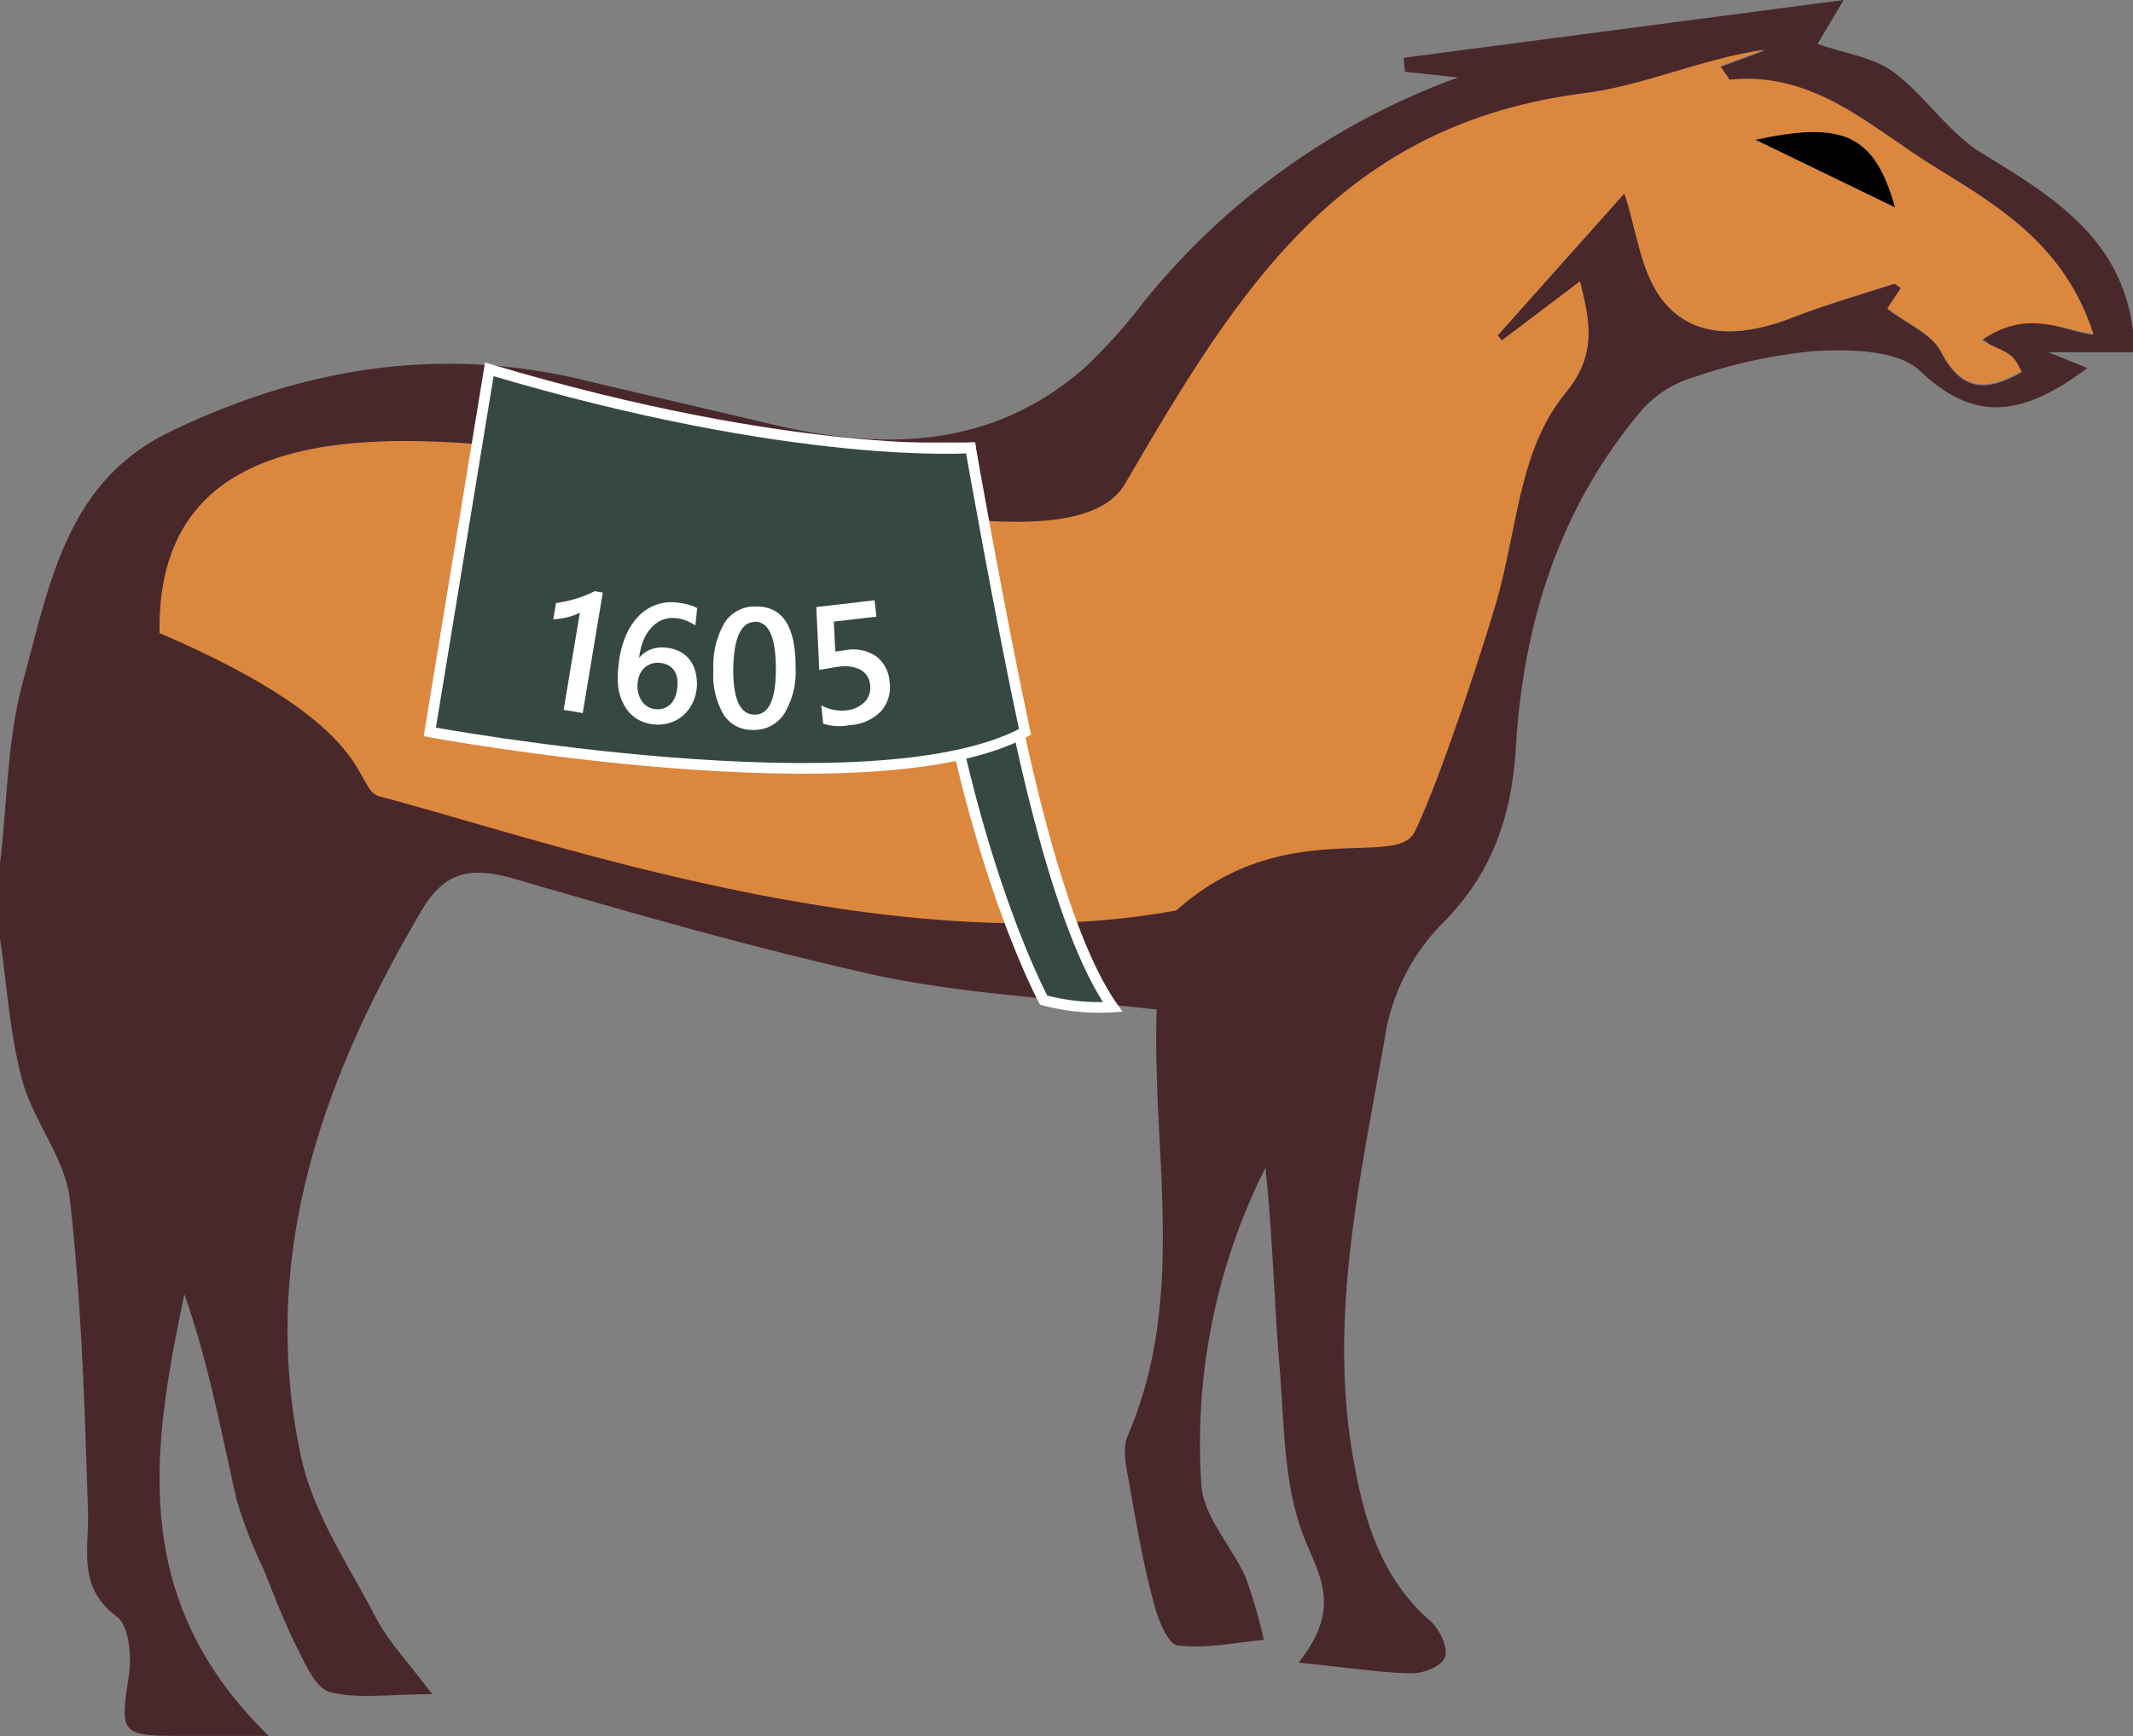 <svg xmlns="http://www.w3.org/2000/svg" viewBox="0 0 200 162.81"><rect x="0" y="0" width="200" height="162.81" fill="#808080" stroke="none"/><defs><style>.cls-1{fill:#49282c;}.cls-2{fill:#dc873e;}.cls-3{fill:#364844;stroke:#fff;stroke-miterlimit:10;}.cls-4{fill:#fff;}</style></defs><title>1605 Tilia-4</title><g id="Layer_2" data-name="Layer 2"><g id="Layer_1-2" data-name="Layer 1"><path class="cls-1" d="M195.72,34.51c-7.05,5.35-11.32,4.38-15.73.24-2.07-1.94-6.49-2-9.8-1.83a48.6,48.6,0,0,0-11.39,2.46,10.49,10.49,0,0,0-4.79,3c-7.73,9.1-11.17,19.94-11.87,31.66-.39,6.42-2.17,11.82-6.89,16.55A19.55,19.55,0,0,0,130,96.44c-2.25,13.23-5.49,26.48-3.16,40.07,1,5.78,2.53,11.37,7.27,15.5.86.75,1.67,2.45,1.39,3.36s-2.08,1.58-3.2,1.55c-3.06-.07-6.12-.56-10.54-1,4-5.06,2.07-7.9.58-11.59-2-4.89-1.91-10.67-2.36-16.1-.52-6.22-.65-12.47-1.33-18.71a57.58,57.58,0,0,0-6,29.79c.23,3,2.87,5.69,4.16,8.64a44.54,44.54,0,0,1,1.69,5.84c-2.71.24-5.46.86-8.09.51-.93-.12-1.86-2.54-2.24-4-1-3.75-1.65-7.57-2.33-11.39-.25-1.39-.62-3.06-.11-4.24,5.63-13.06,2.25-26.59,2.73-40-8.92-1-17.58-1.39-26-3.14C71,89,59.61,85.73,48.29,82.43c-4-1.15-6.53-.83-8.75,2.94-9.38,15.9-15.33,32.63-11.3,51.29,1.15,5.31,4.48,10.19,7.06,15.14,1.1,2.11,2.83,3.89,5.22,7.08-4.15,0-7,.47-9.59-.2-1.32-.34-2.3-2.62-3.1-4.2-1.22-2.42-2.17-5-3.2-7.5a41.71,41.71,0,0,1-2.45-6.36c-1.46-6.44-2.67-12.94-4.89-19.25-3,14.32-5.34,28.53,7.91,41.42-3.94,0-6,0-8.11,0-5.86,0-5.83-.18-5-5.73.27-1.78,0-4.61-1.12-5.44-3.76-2.78-2.61-6.31-2.72-9.91-.31-9.76-.6-19.55-1.7-29.24-.44-3.84-3.43-7.33-4.47-11.18C.93,97,.66,92.47,0,88V81c.68-5.76.67-11.7,2.19-17.23,2.42-8.84,4-18.53,13.65-23.23,12.37-6,25.24-8.17,38.79-4.92,5.82,1.39,11.66,2.72,17.48,4.11,10.65,2.55,20.86,2.43,29.63-5.28a51.19,51.19,0,0,0,5.49-6.12,67.4,67.4,0,0,1,29.5-21.07l-5-.53-.11-1.31L172.87,0l-2.45,4.11c2.65.93,5.26,1.27,7.11,2.64,3,2.23,5.17,5.71,8.32,7.63,6.66,4.05,13.1,8,14.15,16.66v2h-7.93m-51.25-1.11-.39-.48,11.88-13.31c1.15,3.37,1.52,7.53,3.71,10.18,3,3.65,7.69,3.17,12.05,1.47,3.1-1.2,6.31-2.13,9.48-3.15.17-.05.46.24.69.38L177,29c1.86,1.42,4.11,2.33,5,4,2,3.93,4.46,3.66,7.57,1.91-.75-1.55-9.1-6.42-10-8.19,3.33.43,13.58,4.28,16.69,4.68-2.61-8.11-8.52-11.77-14.69-15.54s-11.33-9.11-19.41-8.29l-.88-1.28,4.21-1.55c-6.15.92-11.39,3.32-16.86,4.08-23.09,3.21-39,24.18-42.22,42.08-1.31,7.38-2.42,15.71,4.8,20.66,6.07,4.16,7.85,1.36,14.77,4.08,4.5,1.77,6.92,1,7.25-3.75.46-6.64,5.87-7.77,6.25-15.75a33,33,0,0,1,7.39-19.37c2.76-3.43,2.27-6.32,1.26-10.31Z"/><path class="cls-2" d="M140.82,31.93l7.33-5.56c1,4,1.5,6.88-1.26,10.31-4.22,5.26-4.41,11.23-6.26,18.61-.65,2.59-5.4,17.5-8,22.75-1.72,3.45-12.33-1.62-22.33,7.34-27,5-60.07-6.88-74.67-10.68-2.69-.7.33-6.33-20.67-15.33-.67-39.93,81.61,1.26,90.53-14C116.19,27,125.65,11.64,148.65,8.72c5.48-.69,10.71-3.16,16.86-4.08l-4.21,1.55.88,1.28c8.08-.81,13.3,4.56,19.41,8.29s12.08,7.44,14.69,15.54c-3.12-.4-6.28-2.34-10.53.65,3,1.31,3,1.31,3.79,2.86-3.11,1.75-5.54,2-7.57-1.91-.84-1.63-3.09-2.53-5-4L178.24,27c-.23-.13-.52-.43-.69-.38-3.17,1-6.38,1.94-9.48,3.15-4.36,1.69-9,2.18-12.05-1.47-2.2-2.65-2.57-6.81-3.71-10.18L140.43,31.45Zm36.86-12.49c-1.93-6.88-4.91-8.09-13.06-6.33ZM132.61,78c-1.72,3.45-7.67-6-22.33,7.34C83.37,90.84-3,66.38,23.61,44"/><path d="M177.68,19.44l-13.06-6.33C172.77,11.35,175.75,12.57,177.68,19.44Z"/></g><g id="Layer_2-2" data-name="Layer 2"><path class="cls-3" d="M91,42s4.94,40.54,13.33,52.43a20,20,0,0,1-6.47-.64s-9.9-18.2-12-51.79Z"/><path class="cls-3" d="M45.88,34.64l-5.58,34s41.63,7.69,55.81,0C93.69,57.34,91,42,91,42S74.66,43.21,45.88,34.64Z"/></g><g id="Text_Outline" data-name="Text Outline"><path class="cls-4" d="M56.52,55.57l-1.88,11.3-1.79-.3,1.52-9.11a5.8,5.8,0,0,1-1.14.42,8.78,8.78,0,0,1-1.35.21l.25-1.53.92-.17c.29-.06.59-.14.88-.22s.59-.19.89-.31.62-.26.95-.42Z"/><path class="cls-4" d="M65.33,64.52a4.1,4.1,0,0,1-.44,1.5A3.62,3.62,0,0,1,64,67.14a3.44,3.44,0,0,1-1.24.66,3.83,3.83,0,0,1-1.49.13,3.64,3.64,0,0,1-1.51-.49,3.33,3.33,0,0,1-1.11-1.1A4.71,4.71,0,0,1,58,64.65a8,8,0,0,1,0-2.26,9.36,9.36,0,0,1,.65-2.7,6.05,6.05,0,0,1,1.22-1.9,4.36,4.36,0,0,1,1.64-1.07,4.3,4.3,0,0,1,1.92-.22,7.14,7.14,0,0,1,1.14.21,3.19,3.19,0,0,1,.8.32l-.17,1.62a5.36,5.36,0,0,0-.81-.43,3.52,3.52,0,0,0-1-.25,2.77,2.77,0,0,0-1.23.14,2.67,2.67,0,0,0-1,.67A3.83,3.83,0,0,0,60.35,60a6.13,6.13,0,0,0-.42,1.7h0A2.55,2.55,0,0,1,61,60.91a3.08,3.08,0,0,1,1.47-.17,3.52,3.52,0,0,1,1.29.37,2.79,2.79,0,0,1,.93.79,3.08,3.08,0,0,1,.53,1.16A4.35,4.35,0,0,1,65.33,64.52Zm-1.83,0a3.22,3.22,0,0,0,0-.89,1.89,1.89,0,0,0-.27-.72,1.55,1.55,0,0,0-.53-.5,2,2,0,0,0-.8-.24,1.89,1.89,0,0,0-.84.08,1.81,1.81,0,0,0-1.07,1,2.19,2.19,0,0,0-.19.7,3.09,3.09,0,0,0,0,.82,2.52,2.52,0,0,0,.27.79,1.94,1.94,0,0,0,.54.63,1.62,1.62,0,0,0,.84.31,1.81,1.81,0,0,0,.8-.08,1.61,1.61,0,0,0,.62-.39,2,2,0,0,0,.42-.64A2.88,2.88,0,0,0,63.5,64.48Z"/><path class="cls-4" d="M70.56,68.45A3.13,3.13,0,0,1,67.84,67a7.29,7.29,0,0,1-.95-4.14,8.08,8.08,0,0,1,1.06-4.48,3.34,3.34,0,0,1,3-1.5q3.69,0,3.65,5.77A7.56,7.56,0,0,1,73.49,67,3.36,3.36,0,0,1,70.56,68.45Zm.26-10.13q-2,0-2.07,4.48,0,4.2,2,4.22t2-4.26Q72.75,58.33,70.82,58.31Z"/><path class="cls-4" d="M77.19,67.87,77,66.14a4,4,0,0,0,2.31.48,2.77,2.77,0,0,0,1.76-.79,1.92,1.92,0,0,0,.51-1.62,1.75,1.75,0,0,0-.87-1.39,3.32,3.32,0,0,0-2.08-.29q-.45.05-1.81.3l-.28-5.9L82,56.29l.18,1.54-4,.46.14,2.81,1-.14a3.87,3.87,0,0,1,2.84.59,3.27,3.27,0,0,1,1.25,2.37,3.42,3.42,0,0,1-.8,2.78A4.4,4.4,0,0,1,79.67,68,5,5,0,0,1,77.19,67.87Z"/></g></g></svg>
